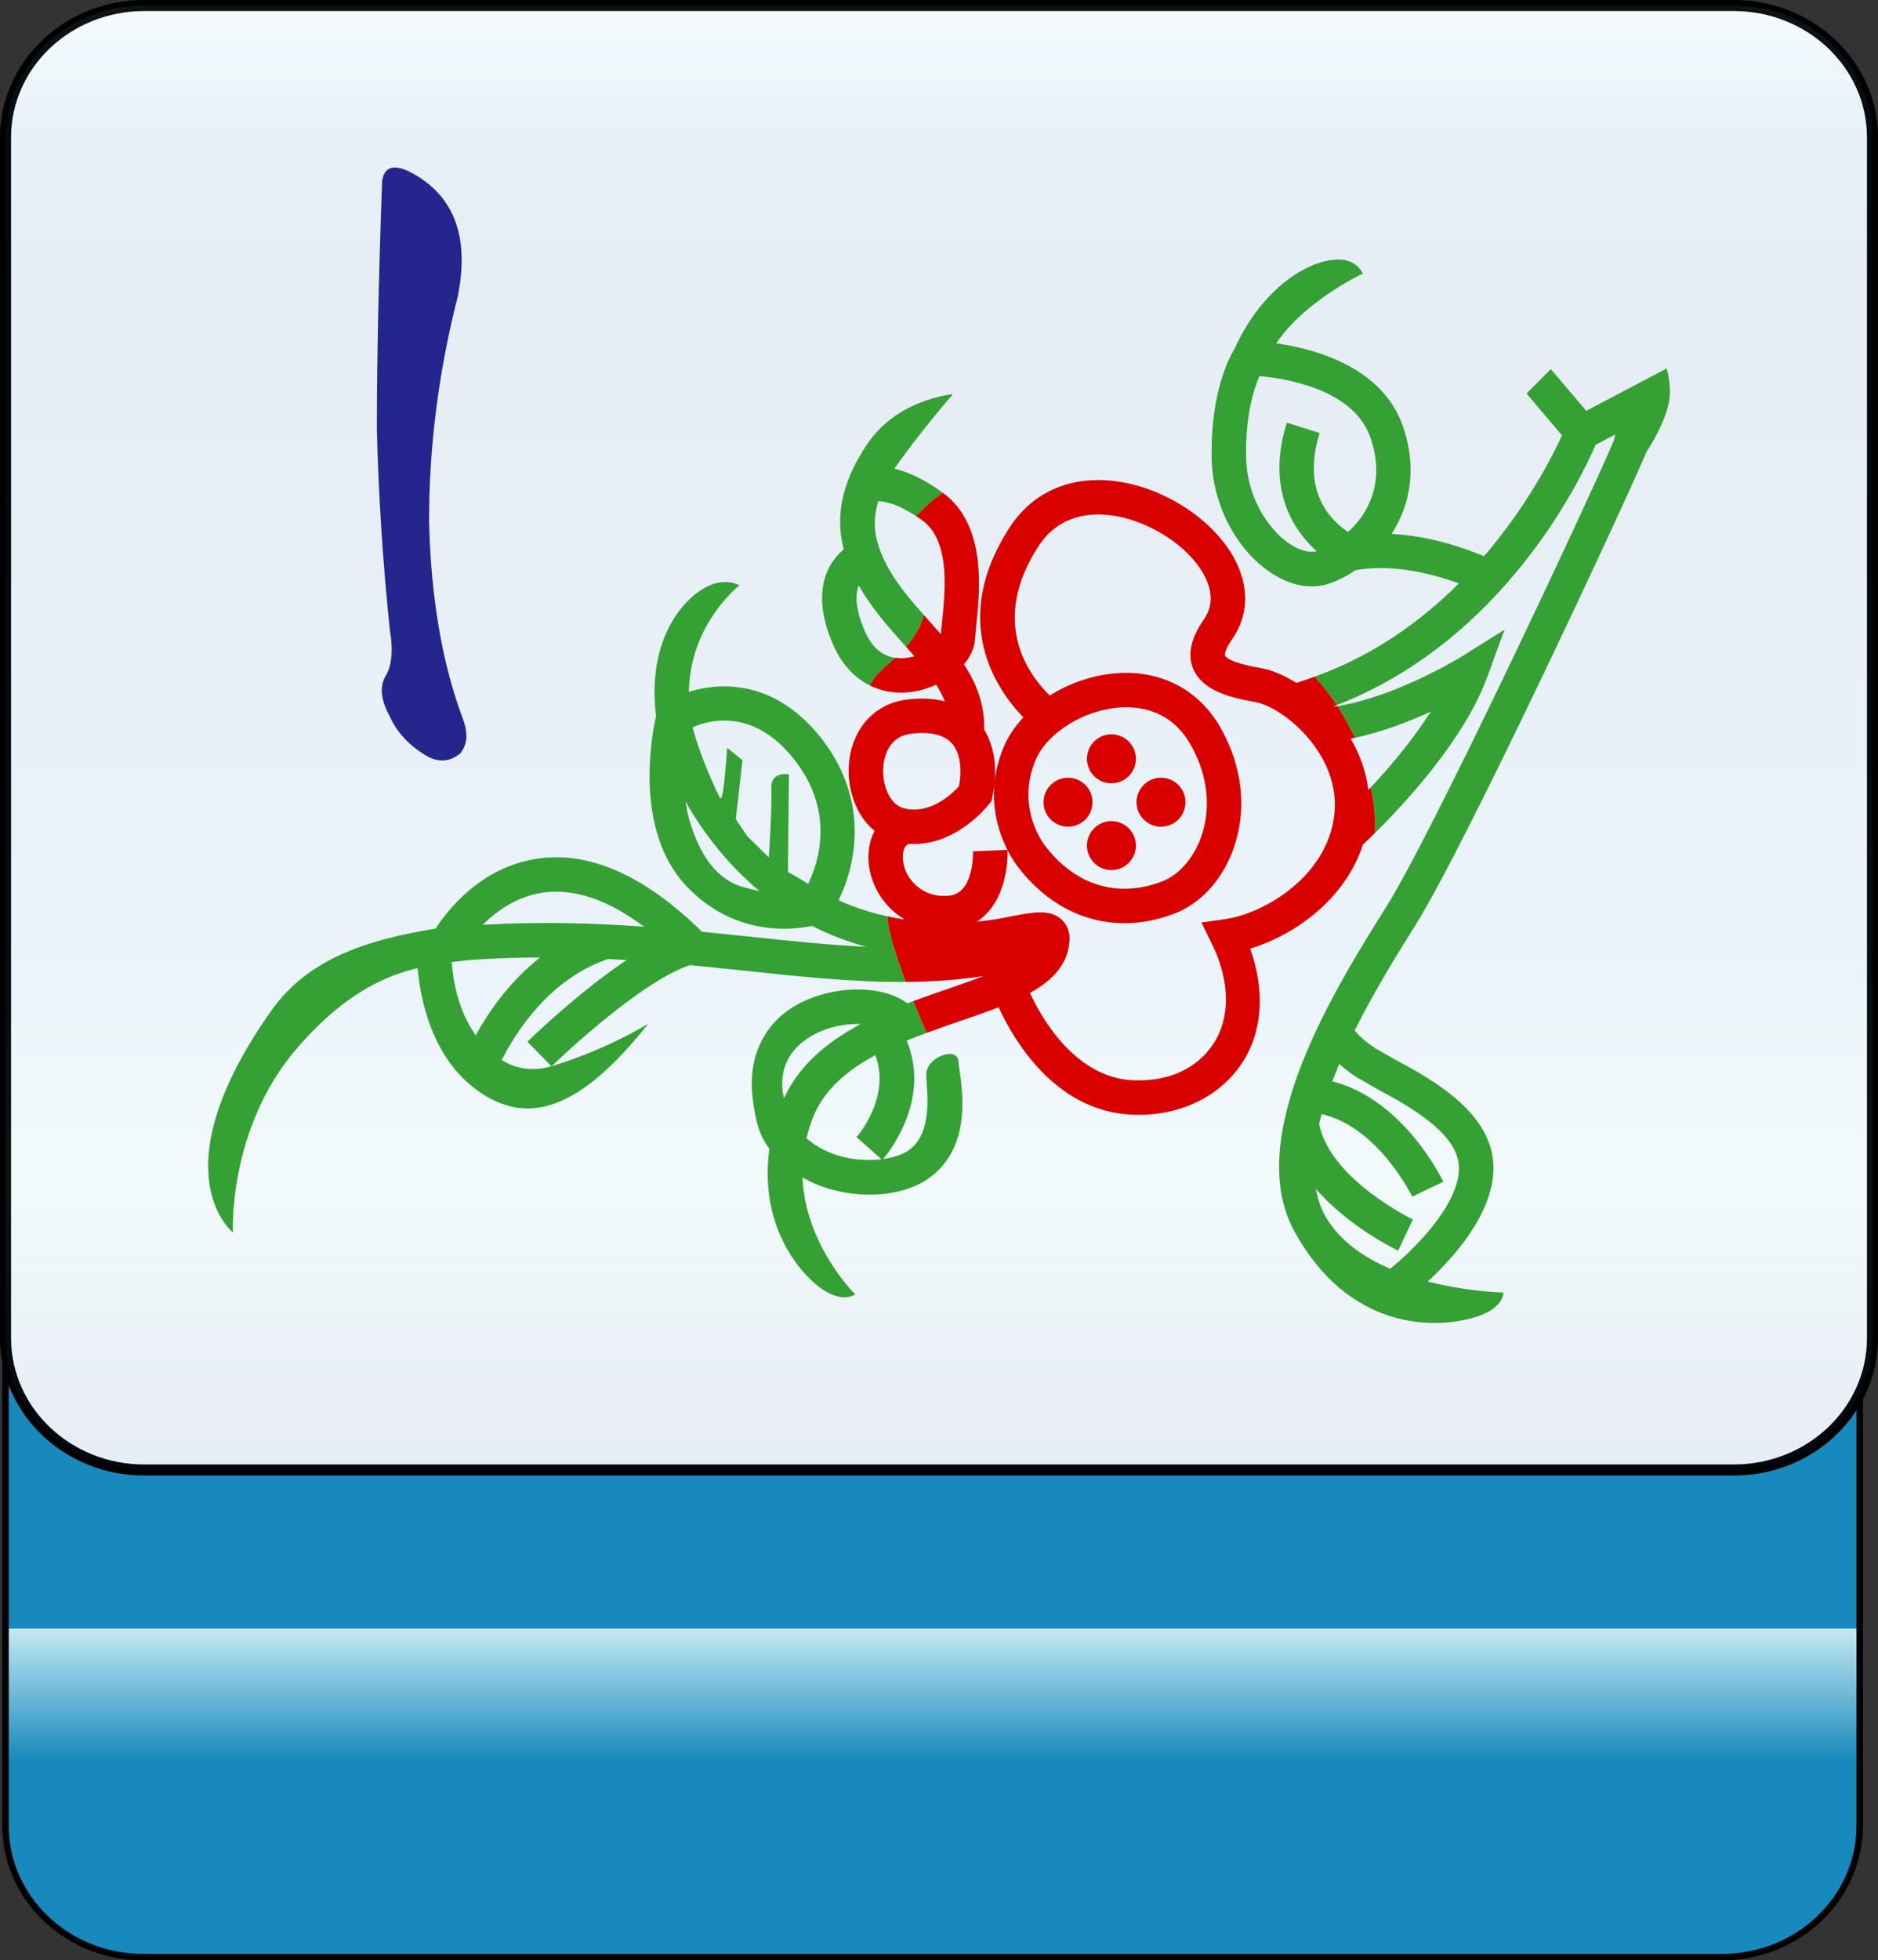 <?xml version="1.0" encoding="utf-8"?>
<!-- Generator: Adobe Illustrator 12.0.0, SVG Export Plug-In . SVG Version: 6.00 Build 51448)  -->
<!DOCTYPE svg PUBLIC "-//W3C//DTD SVG 1.1//EN" "http://www.w3.org/Graphics/SVG/1.1/DTD/svg11.dtd">
<svg  version="1.1"
	 xmlns:x="http://ns.adobe.com/Extensibility/1.0/" xmlns:i="http://ns.adobe.com/AdobeIllustrator/10.0/" xmlns:graph="http://ns.adobe.com/Graphs/1.0/" i:viewOrigin="-0.3208 113.645" i:rulerOrigin="0 0" i:pageBounds="0 113 108 0"
	 xmlns="http://www.w3.org/2000/svg" xmlns:xlink="http://www.w3.org/1999/xlink" xmlns:a="http://ns.adobe.com/AdobeSVGViewerExtensions/3.0/"
	 width="109.1" height="113.832" viewBox="0 0 109.1 113.832" overflow="visible" enable-background="new 0 0 109.1 113.832"
	 xml:space="preserve">
<rect x="0" y="0" width="109.1" height="113.832" fill="#333333" stroke="none"/>
<g id="图层_1" i:layer="yes" i:dimmedPercent="50" i:rgbTrio="#4F008000FFFF">
	<g>
		
			<linearGradient id="XMLID_3_" gradientUnits="userSpaceOnUse" x1="935.434" y1="81.001" x2="1020.227" y2="81.001" gradientTransform="matrix(0 -1 1 0 -26.822 1049.079)">
			<stop  offset="0.135" style="stop-color:#1889BC"/>
			<stop  offset="0.225" style="stop-color:#C4E9F2"/>
			<a:midPointStop  offset="0.135" style="stop-color:#1889BC"/>
			<a:midPointStop  offset="0.5" style="stop-color:#1889BC"/>
			<a:midPointStop  offset="0.225" style="stop-color:#C4E9F2"/>
		</linearGradient>
		<path i:knockout="Off" fill="url(#XMLID_3_)" stroke="#000000" stroke-width="0.374" d="M100.037,28.852
			c4.418,0,8.001,3.42,8.001,7.638v69.518c0,4.218-3.583,7.638-8.001,7.638H8.321c-4.418,0-8-3.42-8-7.638V36.49
			c0-4.218,3.582-7.638,8-7.638H100.037z"/>
		<path i:knockout="Off" fill="#FFFFFF" stroke="#000000" stroke-width="0.641" d="M8.377,85.36c-4.448,0-8.056-3.43-8.056-7.66
			V7.98c0-4.23,3.608-7.659,8.056-7.659h92.348c4.447,0,8.055,3.429,8.055,7.659V77.7c0,4.23-3.607,7.66-8.055,7.66H8.377z"/>
		
			<linearGradient id="XMLID_4_" gradientUnits="userSpaceOnUse" x1="-229.909" y1="-254.262" x2="-144.87" y2="-254.262" gradientTransform="matrix(0 1 -1 0 -199.712 230.23)">
			<stop  offset="0" style="stop-color:#A3DDEA"/>
			<stop  offset="0.09" style="stop-color:#0678B3"/>
			<stop  offset="0.213" style="stop-color:#094C91"/>
			<stop  offset="0.64" style="stop-color:#2890C0"/>
			<stop  offset="0.803" style="stop-color:#82D0E3"/>
			<stop  offset="1" style="stop-color:#09468C"/>
			<a:midPointStop  offset="0" style="stop-color:#A3DDEA"/>
			<a:midPointStop  offset="0.5" style="stop-color:#A3DDEA"/>
			<a:midPointStop  offset="0.09" style="stop-color:#0678B3"/>
			<a:midPointStop  offset="0.5" style="stop-color:#0678B3"/>
			<a:midPointStop  offset="0.213" style="stop-color:#094C91"/>
			<a:midPointStop  offset="0.5" style="stop-color:#094C91"/>
			<a:midPointStop  offset="0.64" style="stop-color:#2890C0"/>
			<a:midPointStop  offset="0.5" style="stop-color:#2890C0"/>
			<a:midPointStop  offset="0.803" style="stop-color:#82D0E3"/>
			<a:midPointStop  offset="0.5" style="stop-color:#82D0E3"/>
			<a:midPointStop  offset="1" style="stop-color:#09468C"/>
		</linearGradient>
		<path i:knockout="Off" opacity="0.1" fill="url(#XMLID_4_)" stroke="#000000" stroke-width="0.641" d="M8.377,85.36
			c-4.448,0-8.056-3.43-8.056-7.66V7.98c0-4.23,3.608-7.659,8.056-7.659h92.348c4.448,0,8.055,3.429,8.055,7.659V77.7
			c0,4.23-3.606,7.66-8.055,7.66H8.377z"/>
		<g i:knockout="Off">
			<g>
				<path i:knockout="Off" fill="#24258D" d="M21.894,24.94c0-3.941,0.102-8.742,0.303-14.402c0.102-0.809,0.607-1.012,1.517-0.607
					c2.628,1.314,3.589,3.74,2.881,7.277c-1.112,4.348-1.668,8.693-1.668,13.039c0.102,4.447,0.759,8.288,1.972,11.522
					c0.303,0.809,0.252,1.466-0.152,1.972c-0.606,0.505-1.264,0.555-1.971,0.15c-1.011-0.605-1.719-1.363-2.123-2.273
					c-0.505-0.91-0.605-1.668-0.303-2.274c0.404-0.606,0.506-1.517,0.303-2.729C22.247,32.774,21.995,28.882,21.894,24.94z"/>
			</g>
		</g>
		<path i:knockout="Off" fill="none" d="M31.551,51.831c-1.514,0.215-2.693,1.059-3.508,1.869c3.355-0.19,6.471-0.097,9.371,0.112
			C35.324,52.243,33.358,51.575,31.551,51.831z"/>
		<path i:knockout="Off" fill="none" d="M29.146,61.559c0.963,0.59,1.95,0.632,2.888,0.354l-1.394-1.424
			c0.162-0.158,2.932-2.852,5.76-4.742c-0.357-0.022-0.721-0.041-1.084-0.059C31.803,56.881,29.838,60.17,29.146,61.559z"/>
		<path i:knockout="Off" fill="none" d="M26.241,55.865c0.071,1.016,0.354,2.792,1.396,4.257c0.668-1.227,1.874-3.053,3.738-4.523
			c-1.219,0.006-2.464,0.039-3.748,0.124C27.15,55.753,26.694,55.807,26.241,55.865z"/>
		<path i:knockout="Off" fill="none" d="M41.766,49.368c-0.807-0.983-1.41-1.89-1.938-2.819c0.164,1.26,0.784,2.953,1.68,3.914
			c0.914,0.98,1.711,1.06,2.619,1.288C43.332,51.085,42.504,50.267,41.766,49.368z"/>
		<path i:knockout="Off" fill="none" d="M47.289,64.749c-0.195,0.457-0.33,0.905-0.438,1.348c0.405,0.356,0.847,0.609,1.251,0.785
			c1.035,0.449,2.166,0.552,3.107,0.435l-1.449-1.283c0.09-0.103,2.006-2.344,1.092-4.761C49.27,62.124,47.947,63.212,47.289,64.749
			z"/>
		<path i:knockout="Off" fill="none" d="M45.473,63.417c0.016,0.126,0.047,0.236,0.07,0.354c0.91-1.966,2.573-3.307,4.464-4.31
			c-0.728-0.028-1.572,0.098-2.361,0.439C46.718,60.303,45.201,61.294,45.473,63.417z"/>
		<path i:knockout="Off" fill="none" d="M43.133,44.144l-0.388,3.425l0.669,0.992l1.252,1.229c0,0,0.195-2.981,0.145-4.01
			c-0.052-1.028,1.021-0.807,1.021-0.807l-0.059,5.663c0,0,0.498,0.261,1.176,0.688c0.651-1.352,1.548-4.274-0.855-7.278
			c-1.383-1.729-2.838-2.203-4.018-2.203c-0.771,0-1.401,0.2-1.837,0.386c0.204,0.925,1.026,3.049,1.591,4.108
			c0.209,0.395,0.41-2.913,0.41-2.913L43.133,44.144z"/>
		<path i:knockout="Off" fill="none" d="M83.848,68.622l-1.805,0.862c-0.021-0.044-1.998-4.065-5.266-4.789
			c-0.053,0.19-0.104,0.38-0.146,0.567c0.631,3.218,5.398,5.527,5.447,5.551l-0.855,1.807c-0.166-0.078-2.865-1.38-4.777-3.578
			c0.1,0.529,0.252,1.036,0.502,1.494c0.809,1.481,2.254,2.469,3.814,3.139c1.363-1.108,3.855-3.556,3.994-5.693
			c0.133-2.104-2.893-3.739-4.699-4.716l-1.266-0.725c-0.398-0.266-0.721-0.521-0.99-0.761c-0.145,0.338-0.277,0.676-0.404,1.014
			C81.499,63.82,83.745,68.407,83.848,68.622z"/>
		<path i:knockout="Off" fill="none" d="M74.838,31.526c0.609,0.43,1.203,0.595,1.652,0.48c-1.533-1.36-2.887-3.821-1.734-7.464
			l1.906,0.604c-1.076,3.401,0.658,5.091,1.648,5.745c0.434-0.401,0.846-0.882,1.146-1.489c0.598-1.202,0.652-2.536,0.166-3.965
			c-0.969-2.848-4.949-3.463-6.459-3.598c-0.314,0.723-0.832,2.271-0.773,4.783C72.44,28.855,73.657,30.694,74.838,31.526z"/>
		<path i:knockout="Off" fill="#35A034" d="M83.118,41.323c-1.068,1.674-2.402,3.238-3.479,4.399c0.164,0.817,0.26,1.699,0.246,2.64
			c1.607-1.584,5.176-5.379,6.52-9.062l0.998-2.734l-2.469,1.544c-0.041,0.026-3.783,2.337-7.238,2.894
			c0.328,0.503,0.682,1.121,1.01,1.84C80.292,42.502,81.848,41.907,83.118,41.323z"/>
		<path i:knockout="Off" fill="#35A034" d="M71.719,20.256c-0.1,0.15-1.424,2.252-1.328,6.411c0.059,2.577,1.354,5.126,3.297,6.494
			c1.182,0.832,2.428,1.092,3.508,0.731c0.482-0.16,1.023-0.423,1.566-0.787c2.225-0.389,4.578,0.256,5.988,0.772
			c-2.156,2.155-4.92,4.171-8.334,5.398c0.057,0.112,0.09,0.178,0.09,0.178s0.52,0.534,1.15,1.491
			c9.742-3.778,14.209-13.182,15.037-15.113c0.193-0.102,0.584-0.308,1.145-0.603c-0.027,0.109-0.086,0.354-0.092,0.377
			c-1.145,2.736-10.434,22.626-13.215,27.057c-2.918,4.651-8.35,13.31-5.34,18.829c3.105,5.692,8.08,5.774,10.596,4.967
			c1.617-0.519,1.543-1.405,1.543-1.405c-0.039-0.001-2.072-0.04-4.385-0.637c1.496-1.384,3.645-3.788,3.807-6.31
			c0.215-3.382-3.516-5.398-5.746-6.603l-1.105-0.629c-0.639-0.426-1.002-0.787-1.205-1.029c1.184-2.373,2.559-4.572,3.531-6.121
			c2.971-4.734,12.404-25.02,13.396-27.419l0.029-0.072c0,0,0.943-1.379,1.268-2.715c0.252-1.046-0.1-2.12-0.1-2.12l-4.668,2.457
			l-2.057-2.419l-1.414,1.414l2.062,2.434c-0.531,1.164-1.994,4.059-4.531,7.016c-1.045-0.442-3.088-1.176-5.371-1.299
			c0.146-0.225,0.283-0.462,0.406-0.712c0.83-1.673,0.924-3.574,0.268-5.498c-1.188-3.488-5.141-4.538-7.375-4.856
			c1.666-2.472,5-4.035,5.037-4.049c0,0-0.287-0.65-1.066-0.785C76.54,14.831,73.487,16.35,71.719,20.256z M78.792,62.541
			l1.266,0.725c1.807,0.977,4.832,2.611,4.699,4.716c-0.139,2.138-2.631,4.585-3.994,5.693c-1.561-0.67-3.006-1.657-3.814-3.139
			c-0.25-0.458-0.402-0.965-0.502-1.494c1.912,2.198,4.611,3.5,4.777,3.578l0.855-1.807c-0.049-0.023-4.816-2.333-5.447-5.551
			c0.043-0.188,0.094-0.377,0.146-0.567c3.268,0.724,5.244,4.745,5.266,4.789l1.805-0.862c-0.104-0.215-2.35-4.802-6.451-5.828
			c0.127-0.338,0.26-0.676,0.404-1.014C78.071,62.02,78.393,62.275,78.792,62.541z M79.624,25.437
			c0.486,1.429,0.432,2.763-0.166,3.965c-0.301,0.607-0.713,1.088-1.146,1.489c-0.99-0.654-2.725-2.344-1.648-5.745l-1.906-0.604
			c-1.152,3.643,0.201,6.104,1.734,7.464c-0.449,0.114-1.043-0.051-1.652-0.48c-1.182-0.832-2.398-2.671-2.447-4.903
			c-0.059-2.512,0.459-4.061,0.773-4.783C74.674,21.974,78.655,22.589,79.624,25.437z"/>
		<path i:knockout="Off" fill="#35A034" d="M48.713,52.282c1.07-2.168,1.772-5.948-1.059-9.485
			c-2.547-3.185-5.599-3.264-7.634-2.621c0.055-3.654,2.505-5.835,2.936-6.188c0,0-0.839-0.509-1.989,0.13
			c-1.504,0.837-3.369,3.253-2.855,7.461c-0.225,0.982-1.326,6.559,1.729,9.836c2.765,2.968,6.145,2.6,7.334,2.351
			c1.057,0.537,2.114,0.933,3.143,1.211c-2.162-0.1-4.4-0.337-6.759-0.588c-0.899-0.096-1.831-0.192-2.778-0.286
			c-3.307-3.245-6.514-4.685-9.531-4.247c-3.328,0.481-5.263,3.018-5.945,4.066c-4.117,0.666-7.444,1.804-9.531,4.749
			c-6.662,9.404-2.244,12.892-2.244,12.892c-0.006-0.065-0.273-6.055,3.7-10.665c1.787-2.073,4.003-3.974,7.032-4.683
			c0.148,1.742,0.795,5.152,3.432,7.076c2.927,2.137,5.957,1.2,9.967-3.844c0,0-2.412,1.5-5.605,2.462
			c1.43-1.398,5.564-5.077,8.031-5.866c1.119,0.107,2.209,0.222,3.262,0.334c3.27,0.348,6.314,0.664,9.273,0.643
			c-0.551-1.457-1.05-3-1.06-3.808C50.637,53.008,49.679,52.713,48.713,52.282z M41.83,46.336c-0.564-1.06-1.387-3.184-1.591-4.108
			c0.436-0.186,1.065-0.386,1.837-0.386c1.18,0,2.635,0.474,4.018,2.203c2.403,3.004,1.507,5.927,0.855,7.278
			c-0.678-0.427-1.176-0.688-1.176-0.688l0.059-5.663c0,0-1.073-0.222-1.021,0.807c0.051,1.028-0.145,4.01-0.145,4.01l-1.252-1.229
			l-0.669-0.992l0.388-3.425l-0.893-0.721C42.24,43.423,42.039,46.731,41.83,46.336z M41.508,50.462
			c-0.896-0.961-1.516-2.654-1.68-3.914c0.527,0.93,1.131,1.836,1.938,2.819c0.738,0.899,1.566,1.718,2.361,2.383
			C43.219,51.522,42.422,51.443,41.508,50.462z M28.043,53.7c0.814-0.811,1.994-1.654,3.508-1.869
			c1.808-0.256,3.773,0.412,5.863,1.981C34.514,53.603,31.398,53.509,28.043,53.7z M36.4,55.748
			c-2.828,1.891-5.598,4.584-5.76,4.742l1.394,1.424c-0.938,0.277-1.925,0.235-2.888-0.354c0.691-1.389,2.656-4.678,6.17-5.87
			C35.68,55.707,36.043,55.725,36.4,55.748z M27.637,60.122c-1.041-1.465-1.324-3.241-1.396-4.257
			c0.453-0.058,0.909-0.111,1.386-0.143c1.284-0.085,2.529-0.118,3.748-0.124C29.511,57.069,28.305,58.895,27.637,60.122z"/>
		<path i:knockout="Off" fill="#35A034" d="M52.712,58.258c-1.481-1.08-4.005-0.995-5.86-0.191c-2.42,1.047-3.437,3.262-3.124,5.724
			c0.147,1.157,0.321,2.063,0.968,2.918c-0.557,4.145,1.403,6.746,2.65,7.828c1.476,1.28,2.337,0.626,2.337,0.626
			c-0.151-0.15-2.911-2.956-3.063-6.794c0.219,0.124,0.445,0.243,0.685,0.347c2.255,0.98,5.061,0.85,6.671-0.31
			c2.788-2.006,1.758-5.884,1.698-6.783c-0.061-0.9-1.926-0.238-1.866,0.842s0.369,3.332-1,4.318
			c-0.352,0.252-0.884,0.436-1.504,0.523c0.357-0.421,2.784-3.468,1.369-6.884c0.381-0.156,0.77-0.299,1.156-0.441
			c-0.174-0.4-0.459-1.066-0.773-1.848C52.939,58.176,52.826,58.214,52.712,58.258z M49.76,66.033l1.449,1.283
			c-0.941,0.117-2.072,0.015-3.107-0.435c-0.404-0.176-0.846-0.429-1.251-0.785c0.108-0.442,0.243-0.891,0.438-1.348
			c0.658-1.536,1.98-2.625,3.562-3.477C51.766,63.689,49.85,65.93,49.76,66.033z M45.543,63.772
			c-0.023-0.118-0.055-0.229-0.07-0.354c-0.271-2.123,1.245-3.114,2.173-3.516c0.789-0.342,1.634-0.468,2.361-0.439
			C48.116,60.465,46.453,61.806,45.543,63.772z"/>
		<path i:knockout="Off" fill="#35A034" d="M52.003,38.196c-0.762-0.111-1.351-0.613-1.749-1.516
			c-0.495-1.121-0.62-2.048-0.365-2.683c0.729,1.293,1.699,2.389,2.596,3.392c0.051,0.057,0.099,0.111,0.148,0.168
			c0.457-0.515,0.862-1.123,1.035-1.847c-1.161-1.306-2.299-2.675-2.729-4.363c-0.196-0.771-0.133-1.525,0.082-2.243
			c0.369,0.009,1.109,0.143,2.201,0.868c0.377-0.405,0.942-0.959,1.551-1.356c-1.124-0.828-2.069-1.226-2.815-1.399
			c1.312-1.9,3.368-4.304,3.401-4.324c0,0-3.237,0.257-5,2.926c-0.776,1.174-2.036,3.372-1.358,6.023
			c0.005,0.021,0.013,0.04,0.018,0.061c-0.336,0.277-0.695,0.676-0.948,1.254c-0.515,1.18-0.396,2.637,0.354,4.333
			c0.479,1.084,1.207,1.861,2.093,2.306c0.147-0.231,0.288-0.438,0.405-0.579C51.148,38.944,51.562,38.606,52.003,38.196z"/>
		<path i:knockout="Off" fill="none" d="M69.321,38.836c-0.342-0.824-0.135-1.788,0.619-2.866c0.494-0.704,0.525-1.517,0.096-2.414
			c-0.896-1.869-3.527-3.515-5.863-3.668c-1.158-0.076-2.762,0.175-3.824,1.804c-2.916,4.465-0.529,7.563,0.639,8.696
			c1.176-0.74,2.58-1.222,4.008-1.305c2.535-0.147,4.691,1.012,5.916,3.179c1.287,2.279,1.553,4.773,0.748,7.024
			c-0.643,1.798-1.889,3.168-3.418,3.761c-0.979,0.379-1.959,0.564-2.914,0.564c-2.336,0-4.516-1.111-6.148-3.217
			c-0.049-0.058-0.34-0.429-0.648-1.035c0.049,1.172-0.309,3.22-1.777,4.159c0.654-0.062,1.197-0.15,1.574-0.226
			c1.652-0.331,2.65-0.53,3.338,0.095c0.25,0.225,0.531,0.642,0.461,1.346c-0.133,1.321-1.008,2.212-2.291,2.928
			c0.68,1.464,2.615,4.883,5.941,5.064c2.035,0.111,3.75-0.65,4.701-2.09c1.018-1.539,0.99-3.664-0.074-5.831l-0.607-1.235
			l1.363-0.195c2.289-0.327,5.889-2.454,6.35-5.979c0.463-3.547-2.953-6.343-4.58-6.625C71.358,40.497,69.836,40.074,69.321,38.836z
			"/>
		<path i:knockout="Off" fill="none" d="M55.713,45.654c0.184-1.081,0.045-1.991-0.426-2.499c-0.583-0.629-1.616-0.643-2.38-0.543
			c-1.325,0.173-1.559,1.408-1.598,1.931c-0.073,0.985,0.343,2.145,1.167,2.381c0.215,0.061,0.426,0.088,0.631,0.088
			C54.362,47.011,55.364,46.038,55.713,45.654z"/>
		<path i:knockout="Off" fill="none" d="M67.518,51.182c0.973-0.377,1.816-1.337,2.258-2.569c0.352-0.981,0.74-2.984-0.607-5.366
			c-1.086-1.922-2.805-2.239-4.059-2.166c-2.105,0.122-4.279,1.463-4.947,3.052c-1.178,2.793,0.5,4.92,0.572,5.009l0.016,0.021
			C62.508,51.431,64.973,52.167,67.518,51.182z"/>
		<path i:knockout="Off" fill="none" d="M77.696,41.002c-0.014-0.021-0.025-0.037-0.039-0.057c-0.082,0.031-0.158,0.071-0.242,0.103
			C77.508,41.036,77.602,41.017,77.696,41.002z"/>
		<g i:knockout="Off">
			<g i:knockout="Off">
				<circle i:knockout="Off" fill="#D90000" cx="62.047" cy="46.583" r="1.422"/>
				<circle i:knockout="Off" fill="#D90000" cx="64.567" cy="49.102" r="1.422"/>
				<circle i:knockout="Off" fill="#D90000" cx="67.448" cy="46.583" r="1.422"/>
				<circle i:knockout="Off" fill="#D90000" cx="64.567" cy="44.062" r="1.422"/>
			</g>
			<path i:knockout="Off" fill="#D90000" d="M76.417,39.277c-0.365,0.131-0.73,0.261-1.109,0.373
				c-0.719-0.448-1.428-0.745-2.037-0.851c-1.799-0.312-2.062-0.639-2.102-0.731c-0.027-0.062-0.004-0.357,0.41-0.95
				c0.912-1.303,1.004-2.875,0.26-4.427c-1.215-2.533-4.455-4.597-7.535-4.799c-2.389-0.157-4.389,0.805-5.631,2.706
				c-3.549,5.438-0.807,9.417,0.775,11.059c-0.48,0.519-0.873,1.089-1.129,1.699c-1.096,2.599-0.412,4.777,0.207,5.997l-1.994,0.083
				c0,0.024,0.07,2.395-1.354,2.567c-0.787,0.096-1.512-0.143-2.044-0.669c-0.489-0.485-0.741-1.142-0.673-1.755
				c0.016-0.135,0.062-0.54,0.412-0.579c2.641,0.156,4.499-2.193,4.584-2.306l0.141-0.181l0.047-0.224
				c0.326-1.547,0.154-2.907-0.469-3.923c0.031-1.459-0.453-2.686-1.176-3.791c0.377-0.446,0.611-0.943,0.639-1.437l0.076-0.83
				c0.213-2.029,0.607-5.807-1.92-7.68c-0.008-0.005-0.014-0.009-0.021-0.015c-0.609,0.397-1.174,0.951-1.551,1.356
				c0.123,0.082,0.248,0.167,0.382,0.266c1.611,1.193,1.304,4.117,1.121,5.864l-0.065,0.729c-0.227-0.261-0.455-0.519-0.685-0.774
				c-0.103-0.114-0.205-0.229-0.308-0.346c-0.173,0.724-0.578,1.332-1.035,1.847c0.164,0.184,0.328,0.369,0.486,0.549
				c-0.141,0.041-0.287,0.074-0.44,0.095c-0.239,0.031-0.464,0.026-0.676-0.005c-0.44,0.41-0.854,0.748-1.079,1.02
				c-0.117,0.141-0.258,0.348-0.405,0.579c0.782,0.394,1.687,0.528,2.659,0.352c0.426-0.077,0.832-0.214,1.211-0.387
				c0.199,0.314,0.363,0.636,0.495,0.964c-0.602-0.152-1.334-0.212-2.235-0.095c-1.873,0.245-3.182,1.723-3.334,3.766
				c-0.104,1.395,0.393,2.964,1.494,3.857c-0.163,0.3-0.285,0.663-0.335,1.106c-0.136,1.216,0.333,2.486,1.253,3.397
				c0.254,0.251,0.535,0.464,0.836,0.644c-0.328-0.051-0.664-0.114-1.003-0.188c0.01,0.808,0.509,2.351,1.06,3.808
				c1.52-0.011,3.016-0.104,4.508-0.34c-0.631,0.247-1.316,0.489-2.029,0.732c-0.659,0.225-1.349,0.465-2.043,0.723
				c0.314,0.781,0.6,1.447,0.773,1.848c0.643-0.236,1.286-0.463,1.915-0.678c0.793-0.271,1.559-0.532,2.27-0.809
				c0.834,1.814,3.219,5.986,7.654,6.229c2.723,0.148,5.146-0.967,6.479-2.983c1.225-1.851,1.344-4.227,0.482-6.653
				c2.516-0.758,5.508-2.821,6.551-6.045c0.129-0.119,0.381-0.357,0.707-0.68c0.014-0.94-0.082-1.822-0.246-2.64
				c-0.047,0.05-0.1,0.11-0.145,0.158c-0.133-1.083-0.506-2.088-1.029-2.98c0.08-0.016,0.16-0.04,0.24-0.058
				c-0.328-0.719-0.682-1.337-1.01-1.84c-0.094,0.015-0.188,0.033-0.281,0.046c0.084-0.031,0.16-0.071,0.242-0.103
				c-0.631-0.957-1.15-1.491-1.15-1.491S76.473,39.389,76.417,39.277z M52.477,46.923c-0.824-0.236-1.24-1.396-1.167-2.381
				c0.039-0.522,0.272-1.758,1.598-1.931c0.765-0.1,1.798-0.086,2.38,0.543c0.471,0.508,0.609,1.418,0.426,2.499
				c-0.35,0.384-1.351,1.357-2.606,1.357C52.902,47.011,52.691,46.984,52.477,46.923z M60.75,49.162l-0.016-0.021
				c-0.072-0.089-1.75-2.216-0.572-5.009c0.668-1.589,2.842-2.93,4.947-3.052c1.254-0.073,2.973,0.244,4.059,2.166
				c1.348,2.382,0.959,4.385,0.607,5.366c-0.441,1.232-1.285,2.192-2.258,2.569C64.973,52.167,62.508,51.431,60.75,49.162z
				 M77.508,47.395c-0.461,3.525-4.061,5.652-6.35,5.979l-1.363,0.195l0.607,1.235c1.064,2.167,1.092,4.292,0.074,5.831
				c-0.951,1.439-2.666,2.201-4.701,2.09c-3.326-0.182-5.262-3.601-5.941-5.064c1.283-0.716,2.158-1.606,2.291-2.928
				c0.07-0.704-0.211-1.121-0.461-1.346c-0.688-0.625-1.686-0.426-3.338-0.095c-0.377,0.075-0.92,0.163-1.574,0.226
				c1.469-0.939,1.826-2.987,1.777-4.159c0.309,0.606,0.6,0.978,0.648,1.035c1.633,2.105,3.812,3.217,6.148,3.217
				c0.955,0,1.936-0.186,2.914-0.564c1.529-0.593,2.775-1.963,3.418-3.761c0.805-2.251,0.539-4.745-0.748-7.024
				c-1.225-2.167-3.381-3.326-5.916-3.179c-1.428,0.083-2.832,0.564-4.008,1.305c-1.168-1.133-3.555-4.231-0.639-8.696
				c1.062-1.629,2.666-1.88,3.824-1.804c2.336,0.153,4.967,1.799,5.863,3.668c0.43,0.897,0.398,1.71-0.096,2.414
				c-0.754,1.078-0.961,2.042-0.619,2.866c0.516,1.237,2.037,1.66,3.607,1.934C74.555,41.052,77.971,43.848,77.508,47.395z"/>
		</g>
	</g>
</g>
</svg>
